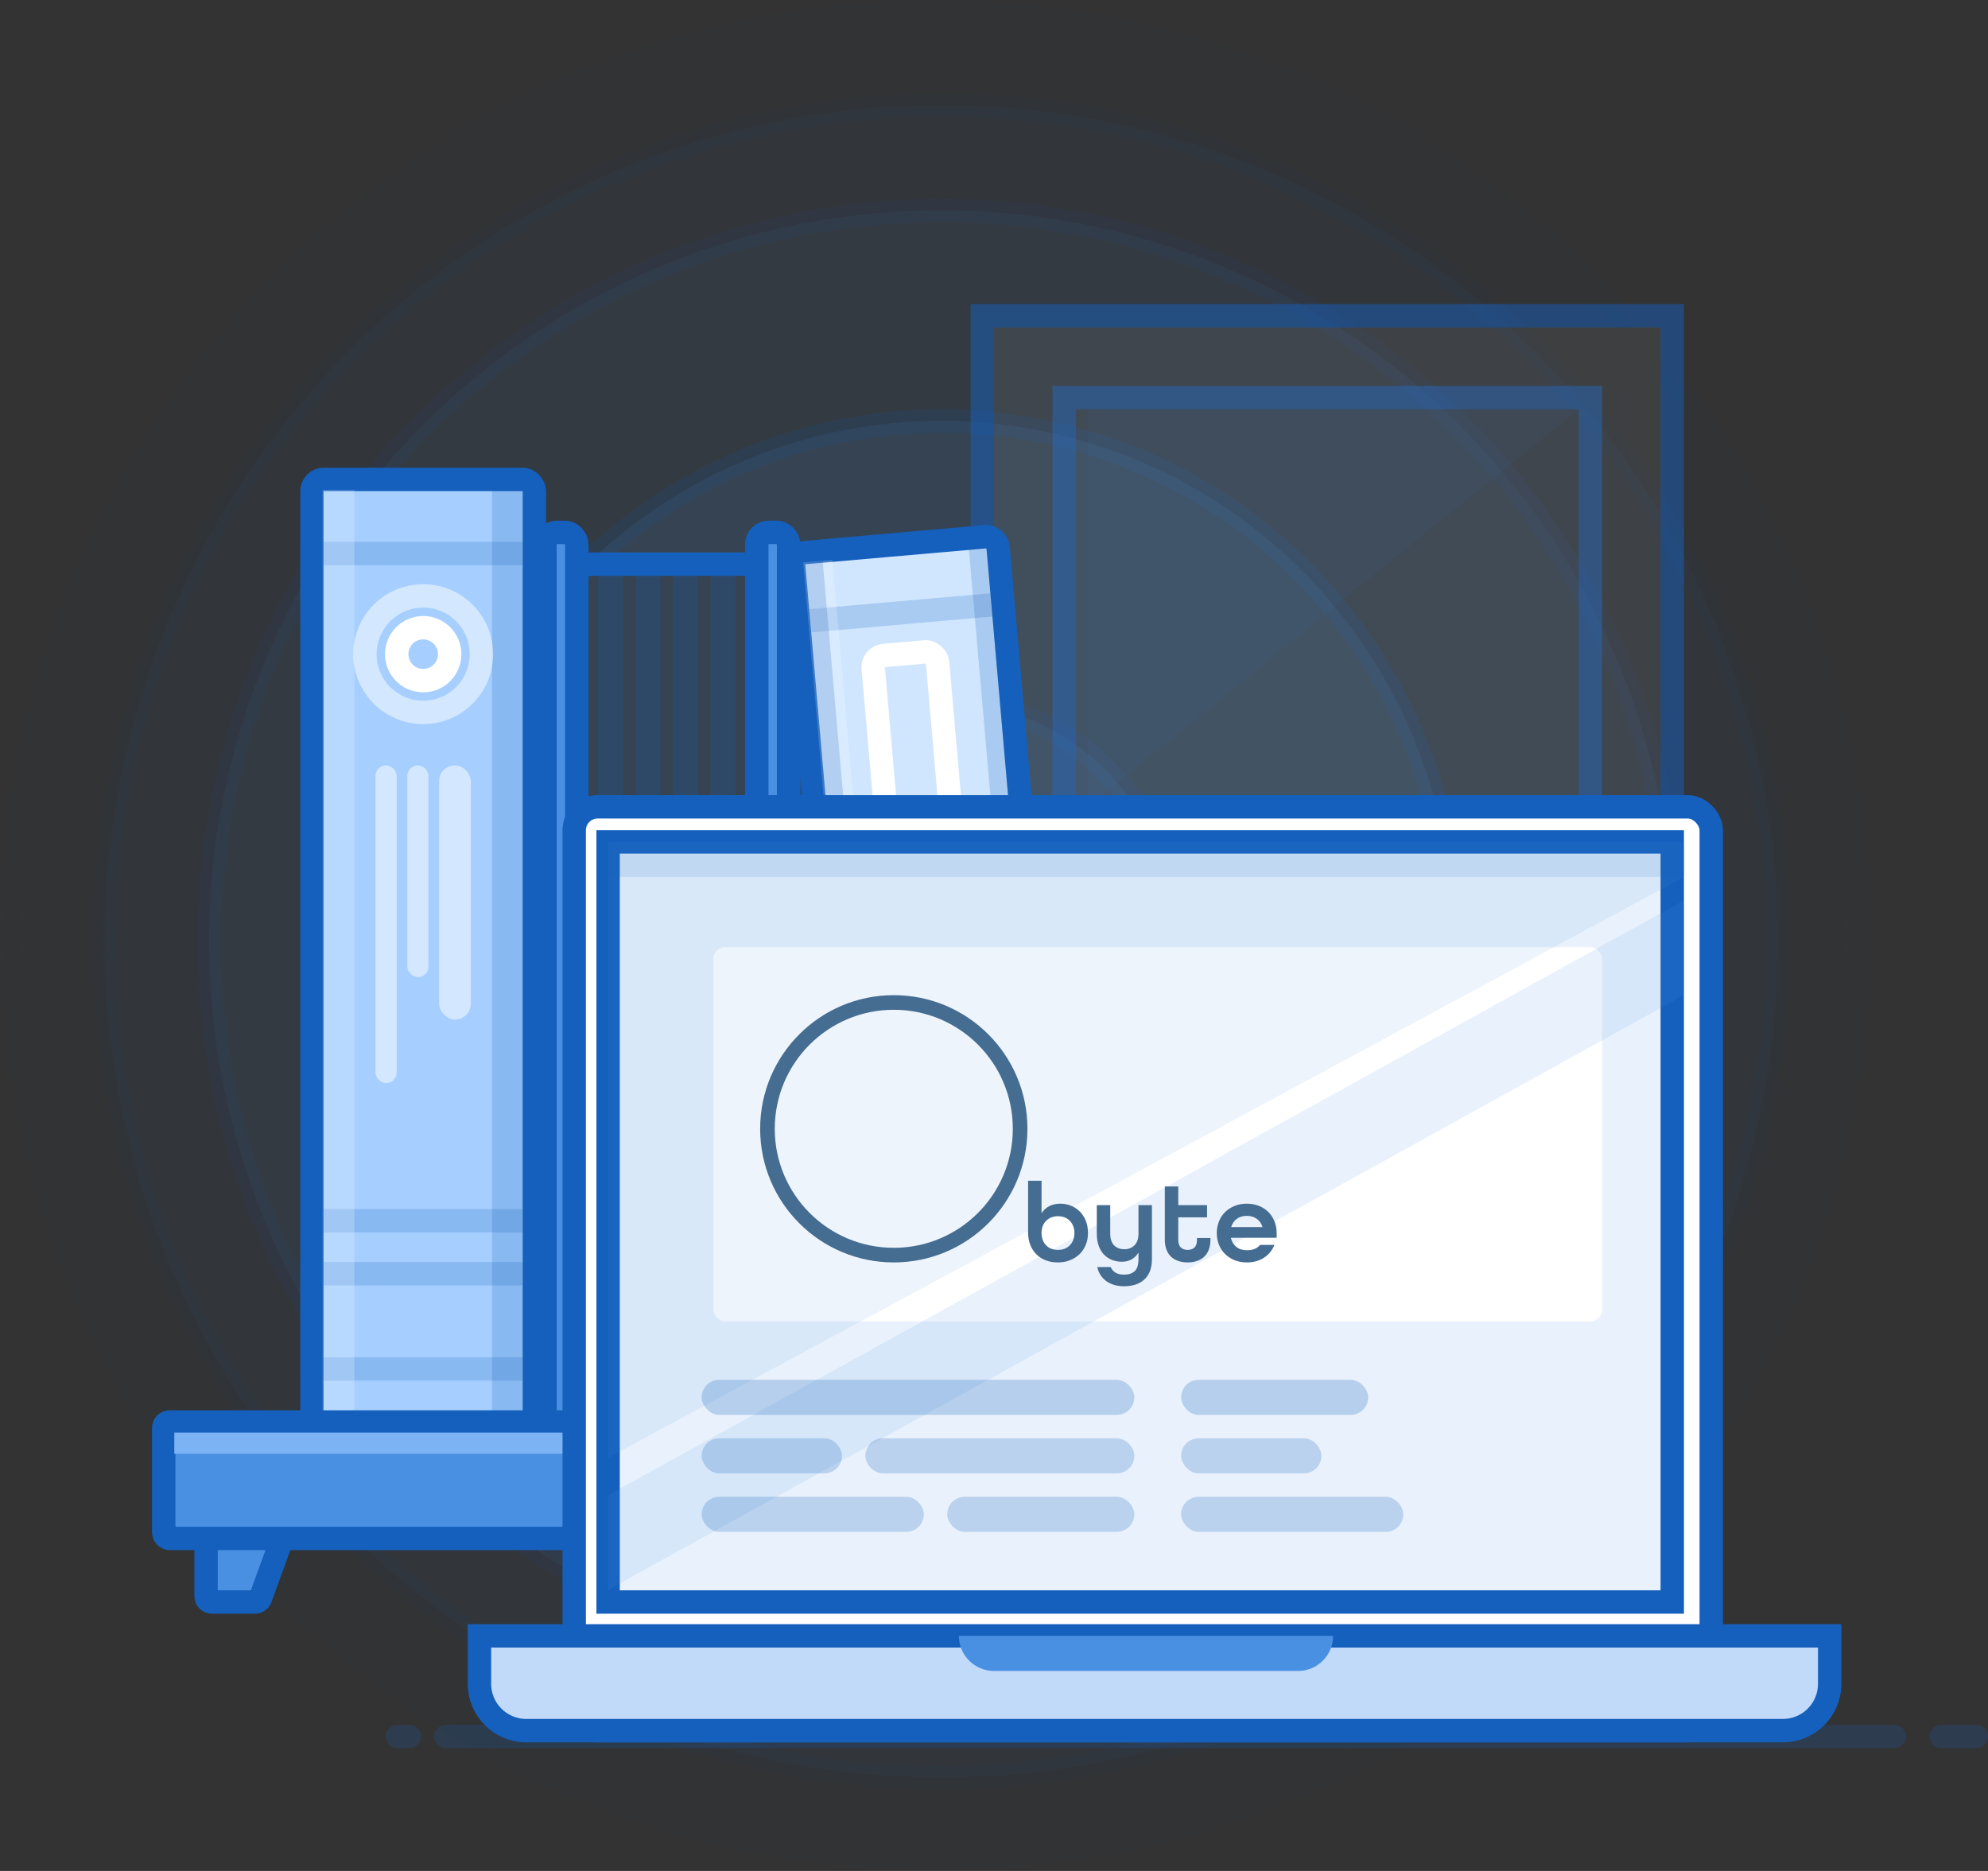 <?xml version="1.0" encoding="UTF-8"?>
<svg width="170px" height="160px" viewBox="0 0 170 160" version="1.1" xmlns="http://www.w3.org/2000/svg" xmlns:xlink="http://www.w3.org/1999/xlink">
    <rect x="0" y="0" width="170" height="160" fill="#333333" stroke="none"/>
    <title>icon 14</title>
    <g id="Illustration" stroke="none" stroke-width="1" fill="none" fill-rule="evenodd">
        <g id="icon-14" transform="translate(1, 1)">
            <g id="Group-32">
                <g id="Group-21">
                    <g id="Group" fill="#4A90E2" fill-opacity="0.8" stroke="#1560BD" stroke-width="2">
                        <g id="rings">
                            <circle id="Oval" opacity="0.015" cx="79" cy="79" r="79"></circle>
                            <ellipse id="Oval" opacity="0.04" cx="79.497" cy="79.5" rx="71.547" ry="71.5"></ellipse>
                            <ellipse id="Oval" opacity="0.07" cx="79.497" cy="79.5" rx="62.604" ry="62.5"></ellipse>
                            <ellipse id="Oval" opacity="0.13" cx="79.497" cy="79" rx="43.723" ry="44"></ellipse>
                            <ellipse id="Oval" opacity="0.1" cx="79.497" cy="79" rx="19.874" ry="20"></ellipse>
                        </g>
                    </g>
                    <g id="Group-20" opacity="0.5" transform="translate(83, 26)">
                        <rect id="Rectangle" stroke="#1560BD" stroke-width="2" fill-opacity="0.12" fill="#4A90E2" x="7" y="7" width="45" height="43"></rect>
                        <rect id="Rectangle" stroke="#1560BD" stroke-width="2" fill-opacity="0.12" fill="#FFFFFF" x="0" y="0" width="59" height="57"></rect>
                        <polygon id="Rectangle" fill="#4A90E2" opacity="0.1" points="9 8 51 8 9 42"></polygon>
                    </g>
                    <line x1="37.132" y1="147.5" x2="161" y2="147.5" id="Path-4" stroke="#1560BD" stroke-width="2" opacity="0.2" stroke-linecap="round"></line>
                    <line x1="33" y1="147.5" x2="34" y2="147.5" id="Path-4" stroke="#1560BD" stroke-width="2" opacity="0.2" stroke-linecap="round"></line>
                    <line x1="165" y1="147.5" x2="168" y2="147.5" id="Path-4" stroke="#1560BD" stroke-width="2" opacity="0.2" stroke-linecap="round"></line>
                </g>
                <g id="Group-15" transform="translate(13, 40)">
                    <rect id="Rectangle" stroke="#1560BD" stroke-width="2" x="34.415" y="7.245" width="19.019" height="75.17"></rect>
                    <g id="Group-13" transform="translate(12.679, 0)">
                        <rect id="Rectangle" stroke="#1560BD" stroke-width="2" fill="#A6CFFF" x="0" y="0" width="19.019" height="82.415" rx="1"></rect>
                        <rect id="Rectangle" stroke="#1560BD" stroke-width="2" opacity="0.2" x="0" y="6.34" width="19.019" height="57.057"></rect>
                        <rect id="Rectangle" stroke="#1560BD" stroke-width="2" opacity="0.2" transform="translate(9.509, 72) scale(1, -1) translate(-9.509, -72) " x="0" y="67.925" width="19.019" height="8.151"></rect>
                        <rect id="Rectangle" fill="#FFFFFF" opacity="0.2" x="0.906" y="0.906" width="2.717" height="80.604"></rect>
                        <rect id="Rectangle" fill="#1560BD" opacity="0.2" x="15.396" y="0.906" width="2.717" height="80.604"></rect>
                        <circle id="Oval" stroke="#FFFFFF" stroke-width="2" opacity="0.5" cx="9.509" cy="14.943" r="4.981"></circle>
                        <rect id="Rectangle" fill="#FFFFFF" opacity="0.5" x="8.151" y="24.453" width="1.811" height="18.113" rx="0.906"></rect>
                        <rect id="Rectangle" fill="#FFFFFF" opacity="0.5" x="10.868" y="24.453" width="2.717" height="21.736" rx="1.358"></rect>
                        <rect id="Rectangle" fill="#FFFFFF" opacity="0.5" x="5.434" y="24.453" width="1.811" height="27.17" rx="0.906"></rect>
                        <circle id="Oval" stroke="#FFFFFF" stroke-width="2" cx="9.509" cy="14.943" r="2.264"></circle>
                    </g>
                    <rect id="Rectangle" stroke="#1560BD" stroke-width="2" fill="#4A90E2" x="32.604" y="4.528" width="2.717" height="77.887" rx="1"></rect>
                    <rect id="Rectangle" stroke="#1560BD" stroke-width="2" fill="#4A90E2" x="50.717" y="4.528" width="2.717" height="77.887" rx="1"></rect>
                    <path d="M39.273,8.151 L39.273,79.698 L37.132,79.698 L37.132,8.151 L39.273,8.151 Z M42.484,8.151 L42.484,79.698 L40.343,79.698 L40.343,8.151 L42.484,8.151 Z M45.695,8.151 L45.695,79.698 L43.554,79.698 L43.554,8.151 L45.695,8.151 Z M48.906,8.151 L48.906,79.698 L46.765,79.698 L46.765,8.151 L48.906,8.151 Z" id="Shape" fill="#1560BD" opacity="0.2"></path>
                    <g id="Group-14" transform="translate(65.835, 43.472) rotate(-5) translate(-65.835, -43.472) translate(57.057, 5.434)">
                        <g id="Group-13">
                            <rect id="Rectangle" stroke="#1560BD" stroke-width="2" fill="#D0E6FF" x="0" y="0" width="17.556" height="76.075" rx="1"></rect>
                            <rect id="Rectangle" stroke="#1560BD" stroke-width="2" opacity="0.2" x="0" y="5.852" width="17.556" height="52.668"></rect>
                            <rect id="Rectangle" fill="#FFFFFF" opacity="0.2" x="0.836" y="0.836" width="2.508" height="74.403"></rect>
                            <rect id="Rectangle" fill="#1560BD" opacity="0.2" x="15.048" y="0.836" width="1.672" height="74.403"></rect>
                            <rect id="Rectangle" fill="#FFFFFF" opacity="0.5" x="10.868" y="30.096" width="1.672" height="11.704" rx="0.836"></rect>
                            <rect id="Rectangle" fill="#FFFFFF" opacity="0.5" x="10.868" y="43.472" width="1.672" height="3.344" rx="0.836"></rect>
                            <rect id="Rectangle" fill="#FFFFFF" opacity="0.5" x="5.016" y="30.096" width="1.672" height="10.868" rx="0.836"></rect>
                        </g>
                        <rect id="Rectangle" fill="#1560BD" opacity="0.2" x="0.836" y="0.836" width="1.672" height="74.403"></rect>
                        <rect id="Rectangle" fill="#FFFFFF" opacity="0.5" x="7.524" y="30.096" width="1.672" height="21.736" rx="0.836"></rect>
                        <rect id="Rectangle" stroke="#FFFFFF" stroke-width="2" x="6.016" y="9.36" width="5.524" height="14.72" rx="1"></rect>
                        <rect id="Rectangle" stroke="#FFFFFF" stroke-width="2" x="6.016" y="62.864" width="5.524" height="4.688" rx="1"></rect>
                    </g>
                    <g id="Group-12" transform="translate(0, 80.604)">
                        <path d="M4.123,5.434 L11.06,5.434 C11.336,5.434 11.56,5.658 11.56,5.934 C11.56,5.992 11.55,6.05 11.53,6.105 L8.271,15.067 C8.199,15.265 8.011,15.396 7.801,15.396 L4.123,15.396 C3.846,15.396 3.623,15.172 3.623,14.896 L3.623,5.934 C3.623,5.658 3.846,5.434 4.123,5.434 Z" id="Rectangle" stroke="#1560BD" stroke-width="2" fill="#4A90E2"></path>
                        <path d="M93.783,5.434 L100.72,5.434 C100.996,5.434 101.22,5.658 101.22,5.934 C101.22,5.992 101.21,6.05 101.19,6.105 L97.931,15.067 C97.859,15.265 97.671,15.396 97.461,15.396 L93.783,15.396 C93.507,15.396 93.283,15.172 93.283,14.896 L93.283,5.934 C93.283,5.658 93.507,5.434 93.783,5.434 Z" id="Rectangle" stroke="#1560BD" stroke-width="2" fill="#4A90E2" transform="translate(97.358, 10.415) scale(-1, 1) translate(-97.358, -10.415) "></path>
                        <rect id="Rectangle" stroke="#1560BD" stroke-width="2" fill="#4A90E2" x="0" y="0" width="105.057" height="9.962" rx="0.5"></rect>
                        <rect id="Rectangle" fill="#7CB3F4" x="0.906" y="0.906" width="103.245" height="1.811"></rect>
                    </g>
                </g>
            </g>
            <g id="Group-35" transform="translate(40, 68)">
                <g id="Group-4">
                    <rect id="Rectangle" stroke="#1560BD" stroke-width="2" fill="#FFFFFF" x="8.103" y="0" width="97.231" height="79" rx="2"></rect>
                    <rect id="Rectangle" stroke="#1560BD" stroke-width="2" fill-opacity="0.12" fill="#4A90E2" x="11" y="3" width="91" height="65"></rect>
                    <rect id="Rectangle" fill="#FFFFFF" x="20" y="12" width="76" height="32" rx="1"></rect>
                    <polygon id="Rectangle" fill="#4A90E2" opacity="0.1" points="11 3 103 3 103 6 11 55.667"></polygon>
                    <path d="M0,70.897 L115.462,70.897 L115.462,75 C115.462,77.209 113.671,79 111.462,79 L4,79 C1.791,79 2.705415e-16,77.209 0,75 L0,70.897 L0,70.897 Z" id="Rectangle" stroke="#1560BD" stroke-width="2" fill="#C1DAF9"></path>
                    <path d="M41,70.897 L73,70.897 C73,72.554 71.657,73.897 70,73.897 L44,73.897 C42.343,73.897 41,72.554 41,70.897 L41,70.897 L41,70.897 Z" id="Rectangle" fill="#4A90E2"></path>
                    <rect id="Rectangle" fill="#1560BD" opacity="0.12" x="11" y="3" width="92" height="3"></rect>
                    <polygon id="Rectangle" fill-opacity="0.12" fill="#4A90E2" points="11 58.859 103 8 103 14.077 103 16.103 11 66.962"></polygon>
                </g>
                <g id="g4165" transform="translate(46.414, 28.5) scale(1, -1) translate(-46.414, -28.5) translate(24, 16)" fill="#456C91">
                    <path d="M22.916,9.026 L24.065,9.026 L24.065,6.272 L24.085,6.272 C24.239,6.517 24.453,6.71 24.727,6.852 C25.001,6.993 25.318,7.064 25.679,7.064 C25.962,7.064 26.246,7.013 26.529,6.91 C26.813,6.807 27.065,6.65 27.288,6.441 C27.51,6.232 27.69,5.971 27.829,5.658 C27.967,5.346 28.036,4.977 28.036,4.552 C28.036,4.191 27.974,3.856 27.848,3.547 C27.723,3.238 27.545,2.972 27.317,2.75 C27.088,2.528 26.816,2.354 26.5,2.228 C26.185,2.103 25.84,2.04 25.466,2.04 C25.086,2.04 24.74,2.099 24.428,2.219 C24.115,2.338 23.848,2.509 23.626,2.731 C23.404,2.953 23.23,3.222 23.104,3.538 C22.978,3.853 22.916,4.204 22.916,4.591 L22.916,9.026 Z M25.466,3.112 C25.892,3.112 26.233,3.246 26.491,3.513 C26.748,3.781 26.877,4.127 26.877,4.552 C26.877,4.977 26.748,5.323 26.491,5.591 C26.233,5.858 25.892,5.992 25.466,5.992 C25.041,5.992 24.701,5.858 24.447,5.591 C24.193,5.323 24.065,4.977 24.065,4.552 C24.065,4.127 24.193,3.781 24.447,3.513 C24.701,3.246 25.041,3.112 25.466,3.112 Z M32.355,2.861 L32.336,2.861 C32.194,2.623 32.004,2.436 31.766,2.301 C31.528,2.166 31.251,2.098 30.935,2.098 C30.658,2.098 30.391,2.145 30.133,2.238 C29.876,2.331 29.647,2.475 29.447,2.668 C29.248,2.861 29.088,3.111 28.969,3.417 C28.85,3.723 28.79,4.088 28.79,4.513 L28.79,6.939 L29.94,6.939 L29.94,4.513 C29.94,4.056 30.049,3.718 30.268,3.499 C30.487,3.28 30.781,3.17 31.148,3.17 C31.502,3.17 31.792,3.283 32.017,3.509 C32.243,3.734 32.355,4.069 32.355,4.513 L32.355,6.939 L33.505,6.939 L33.505,2.33 C33.505,1.911 33.444,1.555 33.322,1.262 C33.199,0.969 33.03,0.729 32.814,0.542 C32.599,0.355 32.346,0.219 32.056,0.132 C31.766,0.045 31.457,0.001 31.128,0.001 C30.851,0.001 30.589,0.033 30.341,0.098 C30.093,0.162 29.868,0.262 29.665,0.397 C29.462,0.533 29.288,0.703 29.143,0.909 C28.998,1.116 28.893,1.36 28.829,1.644 L29.979,1.644 C30.165,1.212 30.549,0.996 31.128,0.996 C31.521,0.996 31.824,1.098 32.037,1.301 C32.249,1.504 32.355,1.837 32.355,2.301 L32.355,2.861 Z M38.51,4.001 C38.51,3.673 38.464,3.385 38.37,3.137 C38.277,2.889 38.143,2.684 37.969,2.523 C37.795,2.362 37.589,2.241 37.351,2.161 C37.112,2.08 36.848,2.04 36.558,2.04 C36.269,2.04 36.005,2.08 35.766,2.161 C35.528,2.241 35.322,2.362 35.148,2.523 C34.974,2.684 34.84,2.889 34.747,3.137 C34.653,3.385 34.607,3.673 34.607,4.001 L34.607,8.533 L35.757,8.533 L35.757,6.939 L38.22,6.939 L38.22,5.895 L35.757,5.895 L35.757,4.001 C35.757,3.679 35.831,3.451 35.979,3.315 C36.127,3.18 36.32,3.112 36.558,3.112 C36.797,3.112 36.99,3.178 37.138,3.31 C37.286,3.443 37.36,3.673 37.36,4.001 L37.36,4.127 L38.51,4.127 L38.51,4.001 L38.51,4.001 Z M40.259,4.146 L40.259,4.127 C40.336,3.805 40.493,3.55 40.728,3.364 C40.963,3.177 41.261,3.083 41.621,3.083 C42.137,3.083 42.514,3.235 42.752,3.538 L43.979,3.538 C43.799,3.08 43.502,2.716 43.09,2.446 C42.678,2.175 42.188,2.04 41.621,2.04 C41.241,2.04 40.895,2.103 40.583,2.228 C40.27,2.354 40,2.528 39.771,2.75 C39.542,2.972 39.365,3.238 39.24,3.547 C39.114,3.856 39.051,4.191 39.051,4.552 C39.051,4.913 39.114,5.248 39.24,5.557 C39.365,5.866 39.542,6.132 39.771,6.354 C40,6.576 40.27,6.75 40.583,6.876 C40.895,7.001 41.241,7.064 41.621,7.064 C41.995,7.064 42.34,7.001 42.655,6.876 C42.971,6.75 43.24,6.576 43.462,6.354 C43.684,6.132 43.858,5.866 43.984,5.557 C44.109,5.248 44.172,4.913 44.172,4.552 L44.172,4.146 L40.259,4.146 L40.259,4.146 Z M41.621,6.021 C41.28,6.021 40.995,5.937 40.766,5.769 C40.538,5.602 40.378,5.373 40.288,5.083 L40.288,5.064 L42.955,5.064 L42.955,5.083 C42.865,5.373 42.704,5.602 42.472,5.769 C42.24,5.937 41.956,6.021 41.621,6.021" id="path4167" fill-rule="nonzero"></path>
                    <path d="M11.431,24.896 C17.742,24.896 22.859,19.778 22.859,13.468 C22.859,7.157 17.742,2.04 11.431,2.04 C5.121,2.04 0.003,7.157 0.003,13.468 C0.003,19.778 5.121,24.896 11.431,24.896 Z M11.431,23.647 C17.052,23.647 21.61,19.089 21.61,13.468 C21.61,7.847 17.052,3.289 11.431,3.289 C5.811,3.289 1.252,7.847 1.252,13.468 C1.252,19.089 5.811,23.647 11.431,23.647" id="path4169"></path>
                </g>
                <rect id="Rectangle" fill-opacity="0.24" fill="#1560BD" x="19" y="49" width="37" height="3" rx="1.5"></rect>
                <rect id="Rectangle" fill-opacity="0.22" fill="#1560BD" x="19" y="54" width="12" height="3" rx="1.5"></rect>
                <rect id="Rectangle" fill-opacity="0.22" fill="#1560BD" x="33" y="54" width="23" height="3" rx="1.5"></rect>
                <rect id="Rectangle" fill-opacity="0.22" fill="#1560BD" x="19" y="59" width="19" height="3" rx="1.5"></rect>
                <rect id="Rectangle" fill-opacity="0.24" fill="#1560BD" x="60" y="49" width="16" height="3" rx="1.5"></rect>
                <rect id="Rectangle" fill-opacity="0.22" fill="#1560BD" x="60" y="54" width="12" height="3" rx="1.5"></rect>
                <rect id="Rectangle" fill-opacity="0.22" fill="#1560BD" x="60" y="59" width="19" height="3" rx="1.5"></rect>
                <rect id="Rectangle" fill-opacity="0.22" fill="#1560BD" x="40" y="59" width="16" height="3" rx="1.5"></rect>
            </g>
        </g>
    </g>
</svg>